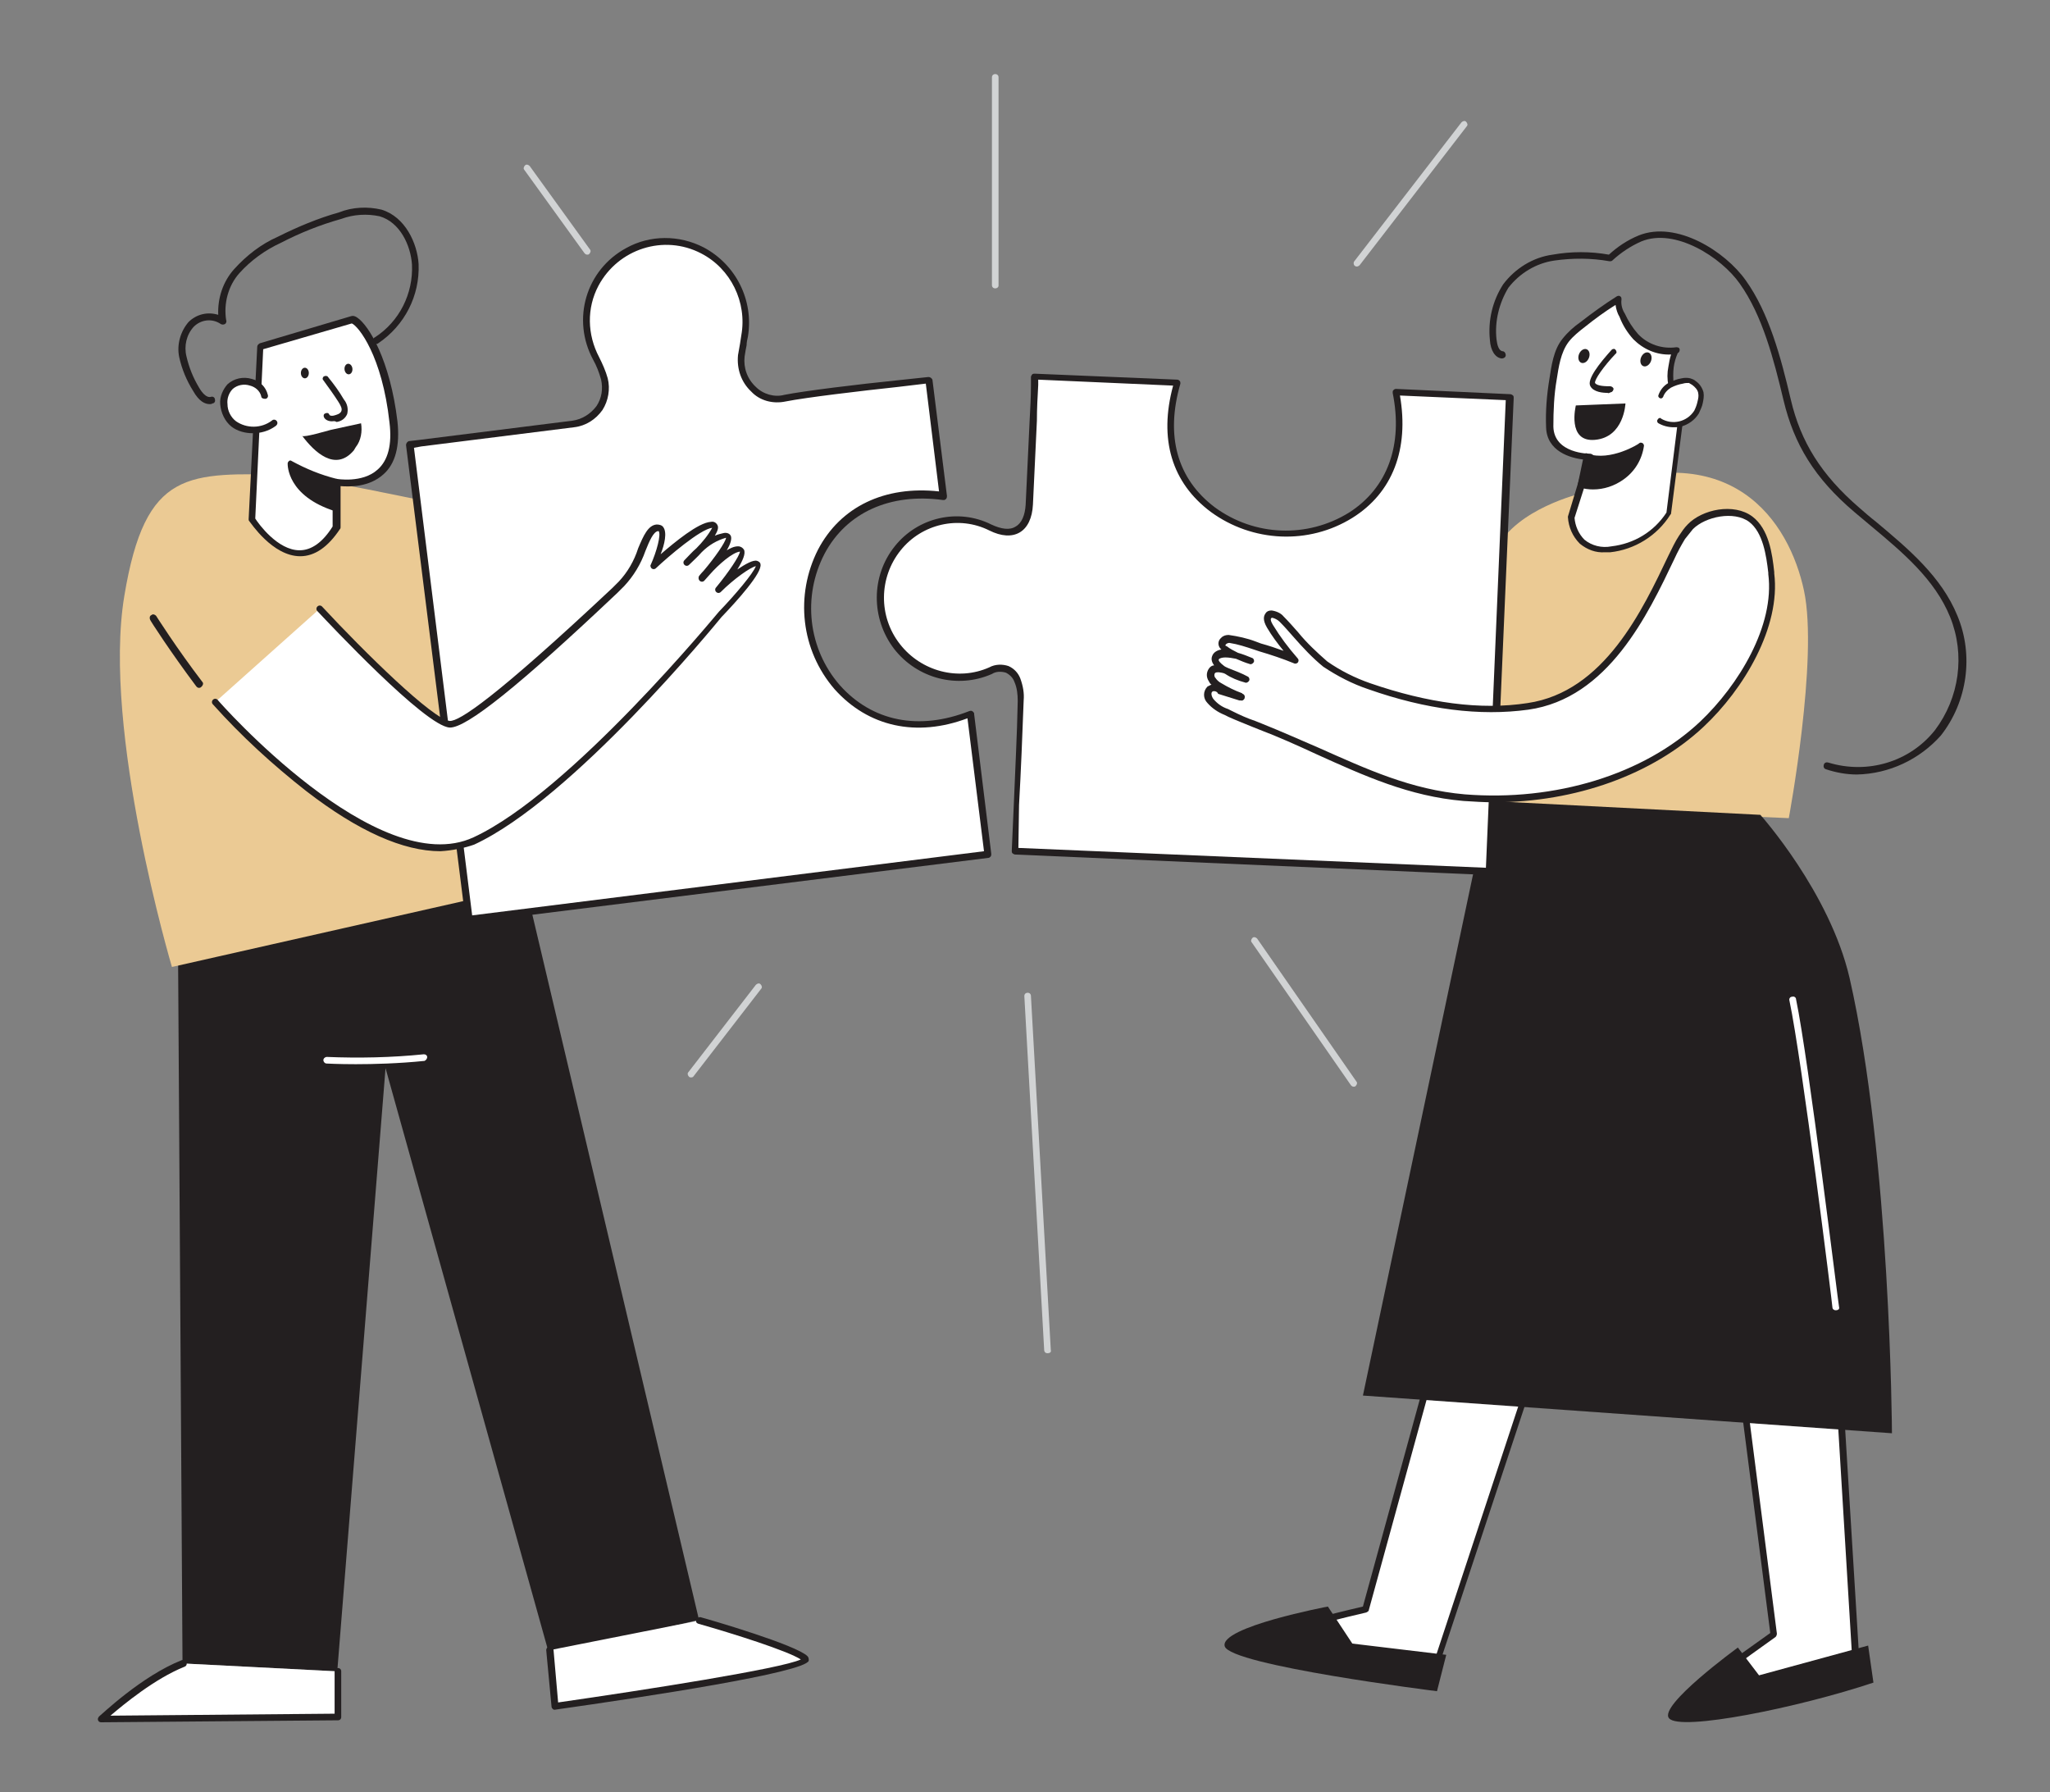 <?xml version="1.0" encoding="utf-8"?>
<!-- Generator: Adobe Illustrator 25.4.1, SVG Export Plug-In . SVG Version: 6.00 Build 0)  -->
<svg version="1.1" id="Calque_1" xmlns="http://www.w3.org/2000/svg" xmlns:xlink="http://www.w3.org/1999/xlink" x="0px" y="0px"
	 viewBox="0 0 310 271" style="enable-background:new 0 0 310 271;" xml:space="preserve">
<rect x="0" y="0" width="310" height="271" fill="#808080" stroke="none"/>
<style type="text/css">
	.st0{fill:#FFFFFF;}
	.st1{fill:#231F20;}
	.st2{fill:#EBCA94;}
	.st3{fill:#D1D3D4;}
</style>
<g id="_002">
	<path class="st0" d="M228.4,163.6l-21.9,79.6c0,0-17.3,4.1-16.9,5.1s27.2,4.7,27.2,4.7l27.3-82.5"/>
	<path class="st1" d="M216.8,253.7L216.8,253.7c-27.3-3.7-27.6-4.7-27.7-5.1c-0.1-0.2,0-0.4,0.1-0.5c0.7-1.3,11.8-4,16.9-5.2
		l21.8-79.4c0.1-0.3,0.4-0.4,0.6-0.4c0.3,0.1,0.4,0.4,0.4,0.6c0,0,0,0,0,0L207,243.4c0,0.2-0.2,0.3-0.4,0.4
		c-6.9,1.6-14.2,3.6-16.2,4.5c2.9,0.9,16.9,3,26,4.3l27.1-82.1c0.1-0.3,0.4-0.4,0.6-0.3c0.3,0.1,0.4,0.4,0.3,0.6c0,0,0,0,0,0
		l-27.3,82.5C217.2,253.5,217,253.7,216.8,253.7z"/>
	<path class="st0" d="M275.1,160.3l5.7,92.9c0,0-27,5.9-27.1,5.2c-0.1-0.7,14.6-11.1,14.6-11.1l-11-85.8"/>
	<path class="st1" d="M253.9,258.8c-0.3,0-0.4,0-0.5-0.1c-0.1-0.1-0.2-0.2-0.2-0.4c-0.1-0.4-0.2-1,14.5-11.4l-11-85.5
		c0-0.3,0.2-0.5,0.4-0.6c0.3,0,0.5,0.2,0.6,0.4l11,85.8c0,0.2-0.1,0.4-0.2,0.5c-4.5,3.2-11.4,8.2-13.7,10.2
		c3.8-0.5,16.8-3.2,25.4-5.1l-5.6-92.3c0-0.3,0.2-0.5,0.5-0.5c0,0,0,0,0,0c0.3,0,0.5,0.2,0.5,0.5l5.7,92.9c0,0.3-0.1,0.5-0.4,0.5
		C260.1,258.2,255.2,258.8,253.9,258.8z"/>
	<path class="st0" d="M231.4,82.8c-1.4,0.4-2.8,0.9-4.2,1.2c-11.1,3.1-22.6,4.5-34.1,4.3c-3.8-0.1-9,0-12.5-1.6
		c-2.7-1.3-5.3-3.6-7.8-5.2c-0.6-0.4-1.7-0.8-2-0.1c-0.3,0.5,0.1,1.1,0.5,1.5c1.5,1.5,3.1,2.9,4.8,4.1c-3.3-0.6-6.6-0.9-9.9-0.9
		c-0.1,0-0.3,0-0.4,0.1c-0.4,0.3,0.1,0.8,0.5,1c1,0.4,2.1,0.8,3.1,1c-1-0.3-2-0.5-3-0.5c-0.5,0-1,0-1.2,0.5
		c-0.3,0.6,0.4,1.2,1.1,1.4c1,0.4,2,0.7,3,1c-1.2,0-2.4,0.1-3.6,0.5c-0.2,0-0.4,0.1-0.5,0.3c-0.1,0.2-0.1,0.3-0.1,0.5
		c0.2,1,1,1.7,2,1.9c1,0.1,2,0.3,2.9,0.5c-0.9,0.1-1.8-0.3-2.7-0.2s-1.9,0.8-1.7,1.7c0.2,0.9,1,1,1.8,1.2
		c14.9,3.4,30.3,4.6,45.5,3.8c7.6-0.4,15.2-1.3,22.8-2.7c6.8-1.3,13.7-2.4,18.3-8c0.4-0.4,0.7-0.9,1-1.3c1.1-1.5,1.6-3.3,1.4-5.1
		c-1.1-5.5-8.5-5-12.6-4.2C239.6,80.3,235.5,81.4,231.4,82.8z"/>
	<path class="st1" d="M204.1,101.5c-12.4,0-24.7-1.3-36.8-4.1c-0.8-0.2-2-0.6-2.2-1.6c-0.1-0.5,0-0.9,0.3-1.3
		c0.2-0.2,0.4-0.4,0.7-0.6c-0.9-0.3-1.5-1.1-1.6-2c0-0.3,0-0.6,0.2-0.9c0.2-0.2,0.5-0.4,0.8-0.5c0.4-0.1,0.7-0.2,1.1-0.3l-0.6-0.3
		c-0.6-0.2-1.1-0.6-1.4-1.2c-0.1-0.3-0.1-0.6,0-0.9c0.2-0.3,0.5-0.6,0.8-0.7c-0.2-0.2-0.3-0.4-0.4-0.7c0-0.3,0.1-0.6,0.3-0.8
		c0.2-0.1,0.5-0.2,0.7-0.2c2.7,0,5.4,0.2,8,0.6c-1.1-0.9-2.2-1.9-3.2-2.9c-1-1-0.9-1.7-0.6-2.1c0.2-0.3,0.4-0.5,0.8-0.6
		c0.7-0.1,1.4,0.1,2,0.5c0.9,0.6,1.8,1.2,2.6,1.9c1.6,1.3,3.4,2.4,5.2,3.3c3,1.4,7.4,1.5,10.9,1.6h1.4c11.5,0.2,22.9-1.3,34-4.3
		c1.2-0.3,2.5-0.7,4.2-1.2l2.4-0.8c3.3-1.1,6.7-2.1,10.1-2.8c3.6-0.7,12-1.6,13.2,4.6c0.3,1.7-0.2,3.5-1.5,5.5
		c-0.3,0.5-0.7,0.9-1,1.4c-4.5,5.6-11.3,6.9-17.8,8.1l-0.8,0.2c-7.5,1.4-15.2,2.3-22.8,2.7C210,101.4,207,101.5,204.1,101.5z
		 M167.5,94.5h-0.2c-0.4,0-0.8,0.2-1.1,0.6c-0.1,0.1-0.2,0.3-0.1,0.5c0.1,0.4,0.5,0.7,1.4,0.9c14.9,3.3,30.2,4.6,45.4,3.8
		c7.6-0.4,15.2-1.3,22.7-2.7l0.9-0.2c6.3-1.2,12.9-2.4,17.2-7.7c0.3-0.4,0.6-0.8,0.9-1.3c1.1-1.3,1.6-3.1,1.4-4.8
		c-1.1-5.3-8.8-4.4-12.1-3.8c-3.4,0.7-6.7,1.6-9.9,2.7l-2.4,0.8l0,0c-1.7,0.5-3,0.9-4.2,1.2c-11.2,3.1-22.7,4.6-34.3,4.4h-1.4
		c-3.6-0.1-8.1-0.2-11.3-1.7c-1.9-1-3.7-2.1-5.3-3.5c-0.9-0.6-1.7-1.3-2.6-1.8c-0.3-0.3-0.8-0.4-1.2-0.4c-0.1,0-0.1,0-0.1,0.1
		c-0.1,0.2,0.1,0.5,0.5,1c1.4,1.5,3,2.8,4.7,4.1c0.2,0.2,0.3,0.5,0.1,0.7c-0.1,0.2-0.3,0.2-0.5,0.2c-3.2-0.5-6.5-0.8-9.8-0.9
		c0.1,0.1,0.1,0.1,0.2,0.1c0.7,0.3,1.3,0.5,2,0.7c0.3,0.1,0.7,0.2,1,0.3c0.3,0.1,0.4,0.3,0.3,0.6c-0.1,0.3-0.3,0.4-0.6,0.4
		c-0.3-0.1-0.7-0.2-1-0.3c-0.7-0.1-1.3-0.2-2-0.3c-0.4,0-0.7,0-0.8,0.2c0,0,0,0.1,0,0.1c0.2,0.3,0.5,0.5,0.8,0.6c1,0.4,2,0.7,3,1
		c0.2,0.1,0.4,0.3,0.4,0.6c0,0.2-0.3,0.4-0.5,0.4c-1.1,0-2.3,0.1-3.4,0.4c-0.1,0-0.2,0.1-0.3,0.1l0,0c0,0.1,0,0.1,0,0.2
		c0.1,0.7,0.9,1.2,1.7,1.4c0.4,0.1,0.8,0.2,1.2,0.2c0.6,0.1,1.2,0.2,1.8,0.4c0.2,0.1,0.4,0.3,0.3,0.5c0,0.2-0.2,0.4-0.5,0.4
		c-0.5,0-1,0-1.4-0.1C168.1,94.6,167.8,94.6,167.5,94.5L167.5,94.5z M231.4,82.8L231.4,82.8z"/>
	<path class="st1" d="M200.8,242.9l3.7,5.6l14.2,1.7l-1.4,5.5c0,0-31.3-3.9-32.1-6.8S200.8,242.9,200.8,242.9z"/>
	<path class="st2" d="M239.1,74.6c0,0-9.8,2.3-12.8,8.4c-3,6.1,0.6,38.8,0.6,38.8l43.6,1.9c0,0,4.5-24.1,2.3-34.4
		S261.9,65.2,239.1,74.6z"/>
	<path class="st0" d="M240.4,69l-2.8,9.1c0,0,0.1,5.4,6,4.8c3.6-0.4,6.8-2.4,8.7-5.4l2.1-16.3c-0.9-0.8-1.5-1.9-1.7-3
		c-0.2-0.9-0.2-1.8,0-2.7c0.1-0.3,0.4-2.4,0.8-2.4c-2.3,0.4-4.6-0.4-6.3-2.1c-0.8-1-1.5-2.1-2-3.2c-0.5-0.7-0.7-1.6-0.5-2.4
		c-1.9,1.2-3.7,2.5-5.5,3.8c-1,0.7-1.9,1.5-2.6,2.5c-1.3,1.6-1.6,3.9-1.9,5.9c-0.4,2.4-0.6,4.8-0.5,7.2
		C234.4,69.1,240.4,69,240.4,69z"/>
	<path class="st1" d="M242.7,83.5c-1.4,0.1-2.7-0.4-3.8-1.3c-1.1-1.1-1.7-2.5-1.8-4c0,0,0-0.1,0-0.1l2.6-8.6
		c-2.3-0.2-5.8-1.3-5.9-4.9c-0.1-2.4,0.1-4.9,0.5-7.3c0.3-1.9,0.6-4.4,2-6.1c0.8-1,1.7-1.8,2.7-2.5c1.8-1.4,3.6-2.7,5.5-3.9
		c0.2-0.1,0.4-0.1,0.5,0c0.2,0.1,0.2,0.3,0.2,0.5c-0.1,0.7,0.1,1.5,0.5,2.1c0.5,1.1,1.2,2.2,2,3.1c1.5,1.6,3.7,2.3,5.8,2l0,0
		c0.3,0,0.5,0.1,0.5,0.4c0,0,0,0,0,0c0,0.2-0.1,0.4-0.3,0.5c-0.3,0.7-0.5,1.4-0.6,2.1c-0.1,0.8-0.1,1.7,0,2.6
		c0.2,1.1,0.7,2.1,1.5,2.8c0.1,0.1,0.2,0.3,0.2,0.4l-2.1,16.3c0,0.1,0,0.1-0.1,0.2c-2,3.2-5.4,5.3-9.1,5.7
		C243.3,83.5,243,83.5,242.7,83.5z M238.1,78.3c0.1,1.2,0.6,2.4,1.5,3.3c1.1,0.9,2.6,1.3,4.1,1c3.4-0.4,6.4-2.2,8.3-5.1l2-16
		c-0.9-0.8-1.5-2-1.7-3.2c-0.2-1-0.2-1.9,0-2.9c0.1-0.6,0.2-1.2,0.4-1.8c-2.2,0.1-4.2-0.8-5.7-2.3c-0.9-1-1.6-2.1-2.1-3.4
		c-0.3-0.5-0.5-1.1-0.6-1.8c-1.6,1-3.1,2.1-4.6,3.3c-0.9,0.7-1.8,1.4-2.5,2.3c-1.2,1.6-1.5,3.8-1.8,5.7c-0.4,2.3-0.5,4.7-0.5,7.1
		c0.1,4.1,5.4,4.1,5.6,4.1c0.1,0,0.3,0.1,0.4,0.2c0.1,0.1,0.1,0.3,0.1,0.4L238.1,78.3z M253.7,53.4L253.7,53.4z"/>
	<path class="st0" d="M251.3,59.9c0.3-0.7,0.7-1.2,1.4-1.6c0.6-0.3,1.2-0.5,1.9-0.6c0.4-0.1,0.7-0.1,1.1,0c0.2,0.1,0.5,0.2,0.7,0.4
		c0.5,0.3,0.9,0.9,1,1.4c0.1,0.5,0,1-0.1,1.5c-0.1,0.5-0.3,1-0.6,1.5c-1.2,1.9-3.7,2.5-5.6,1.4"/>
	<path class="st1" d="M253.1,64.6c-0.8,0-1.6-0.2-2.3-0.6c-0.2-0.1-0.3-0.4-0.1-0.6c0.1-0.2,0.4-0.3,0.5-0.1c0,0,0,0,0,0
		c1.7,1,3.9,0.5,5-1.2c0,0,0,0,0,0c0.2-0.4,0.4-0.9,0.5-1.4c0.1-0.4,0.2-0.8,0.1-1.3c-0.1-0.5-0.5-0.9-0.9-1.2
		c-0.2-0.1-0.3-0.2-0.5-0.3c-0.3,0-0.6,0-0.9,0.1c-0.6,0.1-1.2,0.3-1.8,0.6c-0.5,0.3-1,0.8-1.2,1.4c-0.1,0.2-0.3,0.3-0.5,0.2
		c0,0,0,0,0,0c-0.2-0.1-0.3-0.3-0.2-0.5c0,0,0,0,0,0c0.3-0.8,0.8-1.4,1.5-1.8c0.6-0.3,1.3-0.6,2-0.7c0.4-0.1,0.9-0.1,1.3,0
		c0.3,0.1,0.6,0.2,0.8,0.4c0.6,0.4,1,1,1.2,1.7c0.1,0.6,0,1.1-0.1,1.6c-0.1,0.6-0.4,1.1-0.6,1.6c-0.6,1-1.6,1.7-2.7,2
		C253.9,64.6,253.5,64.6,253.1,64.6z"/>
	<path class="st1" d="M239,73.3c2.1,0.5,4.4,0.1,6.2-1.1c1.6-1.1,2.7-2.8,3-4.7c0,0-4.5,2.9-8.2,1.6L239,73.3z"/>
	<path class="st1" d="M240.9,74c-0.7,0-1.4-0.1-2-0.3c-0.2-0.1-0.4-0.3-0.3-0.5l0.9-4.3c0-0.1,0.1-0.2,0.2-0.3
		c0.1-0.1,0.2-0.1,0.4,0c3.4,1.2,7.8-1.5,7.8-1.6c0.1-0.1,0.3-0.1,0.5,0c0.1,0.1,0.2,0.2,0.2,0.4c-0.3,2.1-1.4,3.9-3.1,5.1
		C244.1,73.5,242.5,74,240.9,74z M239.5,72.9c1.9,0.4,3.8-0.1,5.4-1.2c1.2-0.8,2.2-2.1,2.6-3.5c-1.4,0.8-4.5,2-7.3,1.3L239.5,72.9z"
		/>
	<path class="st0" d="M244,53.4c0,0-3.8,4-3.2,4.9c0.6,0.9,2.7,0.7,2.7,0.7"/>
	<path class="st1" d="M243.1,59.4c-0.7,0-2.1-0.1-2.6-1c-0.6-1,1.4-3.5,3.2-5.5c0.2-0.2,0.5-0.2,0.6,0c0.2,0.2,0.2,0.5,0,0.6
		c-1.8,1.9-3.2,3.9-3.1,4.4c0.3,0.5,1.7,0.5,2.3,0.5c0.2,0,0.5,0.2,0.5,0.4c0,0.2-0.2,0.5-0.4,0.5C243.4,59.4,243.2,59.5,243.1,59.4
		z"/>
	<ellipse transform="matrix(0.373 -0.928 0.928 0.373 105.543 265.117)" class="st1" cx="249" cy="54.4" rx="1.1" ry="0.8"/>
	
		<ellipse transform="matrix(0.373 -0.928 0.928 0.373 100.136 256.072)" class="st1" cx="239.6" cy="53.9" rx="1.1" ry="0.8"/>
	<path class="st1" d="M238.3,61.3l7.5-0.3c0,0-0.2,5.1-4.6,5.5C236.9,66.9,238.3,61.3,238.3,61.3z"/>
	<path class="st1" d="M266.2,123.2c0,0,10.5,11.7,13.5,24.7c6.2,27.2,6.4,68.8,6.4,68.8l-80-5.7l19-89.9L266.2,123.2z"/>
	<path class="st1" d="M280.8,117.1c-1.6,0-3.2-0.3-4.7-0.8c-0.3-0.1-0.4-0.4-0.3-0.7c0.1-0.3,0.4-0.4,0.7-0.3l0,0
		c5.9,1.8,12.3-0.1,16.1-4.9c3.7-4.9,4.6-11.4,2.3-17.1c-2.3-5.7-7.2-9.8-12-13.8c-0.8-0.7-1.7-1.4-2.5-2.1
		c-6-5.1-9.1-10.2-10.7-16.9c-1.5-6.3-3.2-12.8-6.6-17.6c-2.8-4-9.8-8.5-14.9-6.4c-1.6,0.7-3.1,1.7-4.4,2.9
		c-0.1,0.1-0.3,0.1-0.4,0.1c-2.8-0.5-5.6-0.5-8.4-0.1c-2.7,0.4-5.2,1.9-6.9,4.1c-1.4,2.3-2.1,5.1-1.8,7.8c0.1,0.8,0.3,1.7,0.9,1.8
		c0.3,0,0.5,0.3,0.5,0.6c0,0.3-0.3,0.5-0.6,0.5c0,0,0,0,0,0c-1-0.1-1.7-1.2-1.8-2.8c-0.3-3,0.4-5.9,2-8.4c1.8-2.4,4.5-4.1,7.5-4.5
		c2.8-0.5,5.7-0.5,8.5,0c1.3-1.2,2.8-2.2,4.5-2.9c5.7-2.3,13.1,2.4,16.2,6.8c3.5,4.9,5.3,11.6,6.8,18c1.5,6.4,4.6,11.4,10.4,16.4
		c0.8,0.7,1.6,1.4,2.5,2.1c4.9,4.1,9.9,8.3,12.3,14.2c2.5,6,1.5,13-2.5,18.1C290.3,114.8,285.7,117,280.8,117.1z"/>
	<path class="st1" d="M283.3,254.4l-0.8-5.6l-16.5,4.5l-3.2-4.2c0,0-12.1,8.8-10.4,10.7C254.1,261.8,271.9,258.2,283.3,254.4z"/>
	<path class="st3" d="M204.7,164.3c-0.2,0-0.3-0.1-0.4-0.2l-15-21.6c-0.2-0.2-0.1-0.5,0.1-0.7c0.2-0.2,0.5-0.1,0.7,0.1c0,0,0,0,0,0
		l15,21.6c0.2,0.2,0.1,0.5-0.1,0.7c0,0,0,0,0,0C204.9,164.3,204.8,164.3,204.7,164.3z"/>
	<path class="st3" d="M205.2,40.3c-0.3,0-0.5-0.2-0.5-0.5c0-0.1,0-0.2,0.1-0.3l16.2-21c0.2-0.2,0.5-0.3,0.7-0.1
		c0.2,0.2,0.3,0.5,0.1,0.7c0,0,0,0,0,0l-16.2,21C205.5,40.2,205.3,40.3,205.2,40.3z"/>
	<polygon class="st1" points="79.7,134.9 105.7,244.9 83.1,250.3 58.3,161.5 51,252.7 27.6,251.5 26.8,124.1 	"/>
	<path class="st0" d="M72.6,78.3c-0.2,0.6,45.7,7.2,45.7,7.2l-3.3,14.6c0,0-30.1-3.3-46-5.9L72.6,78.3z"/>
	<path class="st1" d="M115,100.6L115,100.6c-0.4,0-30.3-3.3-46.1-5.9c-0.1,0-0.3-0.1-0.3-0.2c-0.1-0.1-0.1-0.3-0.1-0.4l3.6-15.9l0,0
		c0.1-0.3,0.3-0.4,0.6-0.4c0.1,0,0.1,0.1,0.2,0.1c1.9,0.7,28.1,4.6,45.4,7.1c0.1,0,0.3,0.1,0.3,0.2c0.1,0.1,0.1,0.3,0.1,0.4
		l-3.3,14.6C115.4,100.5,115.2,100.6,115,100.6z M69.6,93.8c14.8,2.3,41.2,5.3,45,5.7l3-13.6c-34-4.9-42.5-6.4-44.7-7L69.6,93.8z"/>
	<path class="st2" d="M46.4,72.5c0.2-0.6,28,5.4,28,5.4l-1,20.8l-19-6.8C54.3,91.9,45.1,76.3,46.4,72.5z"/>
	<path class="st2" d="M64.7,84.9c-0.4-1.1-5.7-12.8-21-13.1s-21.7-1-24.9,18.3c-3.4,20.4,7.2,56.1,7.2,56.1L84.4,133
		C84.4,133,68.7,95.9,64.7,84.9z"/>
	<path class="st0" d="M156.6,57l21.5,0.9c-2.4,8.1-0.5,14.8,5.3,19.2c6.1,4.5,14.4,4.8,20.8,0.8c6.1-3.8,8.5-10.4,6.8-18.6l17.3,0.8
		l-3.1,71.7l-71.7-3.1c0-0.6,0-1.1,0.1-1.7c0.3-7,0.6-13.9,0.9-20.9c0-1.1-0.1-2.1-0.5-3.1c-0.5-1.5-2.2-2.2-3.6-1.7
		c-0.2,0.1-0.3,0.1-0.4,0.2c-5,2.2-10.9,0.7-14.2-3.6c-3.4-4.4-3.3-10.5,0.1-14.9c3.3-4.3,9.2-5.6,14.1-3.2c3.4,1.7,5.7,0.3,5.9-3.4
		c0.3-6.1,0.5-12.1,0.8-18.1C156.6,57.8,156.6,57.5,156.6,57z"/>
	<path class="st1" d="M225.2,132.3L225.2,132.3l-71.7-3.1c-0.1,0-0.3-0.1-0.4-0.2c-0.1-0.1-0.1-0.2-0.1-0.4l0.3-6.8
		c0.2-5.2,0.5-10.5,0.6-15.8c0-1-0.1-2-0.5-2.9c-0.2-0.6-0.7-1.1-1.3-1.4c-0.7-0.2-1.5-0.2-2.1,0.2c-5.2,2.3-11.3,0.7-14.8-3.8
		c-3.5-4.6-3.5-11,0.1-15.5c3.5-4.4,9.6-5.8,14.6-3.3c1.5,0.7,2.8,0.9,3.7,0.3c0.9-0.5,1.4-1.7,1.5-3.3c0.2-4.2,0.4-8.5,0.6-12.7
		c0.1-1.8,0.2-3.6,0.2-5.4V57c0-0.1,0.1-0.3,0.2-0.4c0.1-0.1,0.2-0.1,0.4-0.1l21.5,0.9c0.2,0,0.3,0.1,0.4,0.2
		c0.1,0.1,0.1,0.3,0.1,0.4c-2.3,7.9-0.5,14.4,5.2,18.7c6,4.4,14,4.7,20.3,0.8c5.8-3.7,8.2-10.2,6.6-18.1c0-0.2,0-0.3,0.1-0.4
		c0.1-0.1,0.2-0.2,0.4-0.2l17.3,0.8c0.1,0,0.3,0.1,0.4,0.2c0.1,0.1,0.1,0.2,0.1,0.4l-3.1,71.7c0,0.1-0.1,0.3-0.2,0.4
		C225.5,132.3,225.4,132.3,225.2,132.3z M154,128.2l70.7,3l3-70.7l-16-0.7c1.4,8.1-1.1,14.7-7.2,18.5c-6.6,4.1-15.1,3.7-21.4-0.9
		c-5.9-4.4-7.9-11-5.7-19.1l-20.4-0.9v0.8c-0.1,1.8-0.2,3.6-0.2,5.4c-0.2,4.2-0.4,8.5-0.6,12.7c-0.1,2-0.8,3.5-2,4.2
		s-2.8,0.6-4.6-0.3c-4.6-2.3-10.2-1-13.4,3c-3.3,4.1-3.4,10-0.1,14.2c3.2,4.1,8.8,5.6,13.5,3.5c0.9-0.5,2-0.5,2.9-0.2
		c0.9,0.4,1.5,1.1,1.8,1.9c0.4,1.1,0.6,2.2,0.5,3.3c-0.2,5.3-0.4,10.5-0.7,15.8L154,128.2z"/>
	<path class="st0" d="M140.4,57.5l2.2,17.6c-8.3-1.1-15,1.9-18.4,8.4c-3.5,6.7-2.6,14.8,2.4,20.5c5.1,5.7,12.3,7.1,20.1,4.1
		l2.6,21.2L70.9,139l-9-71.8l24.8-3c3-0.3,5.2-3.1,4.8-6.1c0-0.2-0.1-0.5-0.1-0.7c-0.3-1.1-0.7-2.1-1.2-3.1
		C87,48.5,89.1,41.2,94.9,38c3.5-2,7.8-2,11.4-0.2c4.8,2.5,7.4,7.7,6.4,13c-0.2,1-0.4,2-0.6,3c-0.5,3.4,2.5,7.3,6.6,6.4
		S136.2,58,140.4,57.5z"/>
	<path class="st1" d="M70.9,139.5c-0.1,0-0.2,0-0.3-0.1c-0.1-0.1-0.2-0.2-0.2-0.3l-9-71.8c0-0.3,0.2-0.5,0.4-0.6c0,0,0,0,0,0
		l1.7-0.2l23.1-2.9c1.4-0.2,2.7-1,3.6-2.2c0.8-1.2,1-2.6,0.7-4c-0.3-1.1-0.7-2.1-1.2-3c-3.3-6.1-1.1-13.6,5-16.9c3.6-2,8-2,11.7-0.1
		c4.9,2.6,7.6,8,6.7,13.5c-0.1,0.4-0.2,0.9-0.2,1.3c-0.1,0.4-0.2,1.1-0.3,1.7c-0.2,1.7,0.4,3.4,1.7,4.6c1.1,1.1,2.8,1.6,4.3,1.2
		c3-0.6,11.2-1.6,17.1-2.2l4.7-0.5c0.3,0,0.5,0.2,0.6,0.4l2.2,17.6c0,0.3-0.1,0.5-0.4,0.6c-0.1,0-0.1,0-0.2,0
		c-8-1.1-14.6,1.9-17.9,8.1c-3.4,6.5-2.5,14.4,2.3,19.9c4.9,5.5,12,6.9,19.6,3.9c0.3-0.1,0.5,0,0.7,0.3c0,0,0,0.1,0,0.1l2.6,21.2
		c0,0.1,0,0.3-0.1,0.4c-0.1,0.1-0.2,0.2-0.3,0.2L70.9,139.5L70.9,139.5z M62.6,67.7l8.8,70.7l77.4-9.7l-2.5-20.1
		c-7.7,2.9-15,1.3-20.1-4.4c-5.1-5.9-6-14.2-2.5-21.1c3.4-6.5,10.1-9.7,18.3-8.8L140,58l-4.2,0.5c-5.6,0.6-14,1.6-17,2.2
		c-1.9,0.4-3.9-0.1-5.2-1.5c-1.5-1.4-2.2-3.4-2-5.5c0.1-0.6,0.2-1.2,0.3-1.7l0.2-1.3c0.9-5-1.6-10.1-6.1-12.4
		c-5.6-2.9-12.5-0.7-15.5,4.9c-1.8,3.4-1.7,7.4,0.1,10.8c0.5,1,1,2.1,1.3,3.2c0.4,1.6,0.1,3.4-0.8,4.8c-1,1.4-2.5,2.4-4.3,2.6
		l-23.1,2.9L62.6,67.7z"/>
	<path class="st0" d="M50.8,79.7v-6.8c0,0,9.9,2,8.6-9.1S53.9,48,53.2,48.3l-13.8,4.1l-1.3,26.1C38.1,78.5,44.9,89.2,50.8,79.7z"/>
	<path class="st1" d="M45.4,84.1c-4.2,0-7.5-5.1-7.7-5.3c-0.1-0.1-0.1-0.2-0.1-0.3l1.3-26.1c0-0.2,0.2-0.4,0.4-0.5l13.8-4.1
		c0.3-0.1,0.6,0,0.9,0.2c1.8,1.2,5,6.5,6.1,15.7c0.4,3.7-0.3,6.4-2.1,8c-2.2,2-5.2,1.9-6.5,1.8v6.2c0,0.1,0,0.2-0.1,0.3
		C49.6,82.7,47.6,84.1,45.4,84.1L45.4,84.1z M38.6,78.4c0.5,0.8,3.4,4.8,6.7,4.8l0,0c1.8,0,3.5-1.2,5-3.6v-6.7
		c0-0.2,0.1-0.3,0.2-0.4c0.1-0.1,0.3-0.1,0.4-0.1c0,0,3.9,0.7,6.2-1.4c1.6-1.4,2.2-3.8,1.8-7.1c-1.1-10.1-4.7-14.6-5.7-15l-13.4,3.9
		L38.6,78.4z M50.8,79.7L50.8,79.7z"/>
	<path class="st0" d="M40,59.7c-0.5-2.1-3.6-2.9-5.2-1.3c-1.4,1.7-1.3,4.2,0.4,5.6c0,0,0.1,0.1,0.1,0.1c1.8,1.3,4.3,1.3,6.1,0"/>
	<path class="st1" d="M38.2,65.5c-1.1,0-2.3-0.3-3.2-1c-1-0.8-1.6-2.1-1.7-3.4c-0.1-1.1,0.4-2.2,1.1-3c1-0.9,2.4-1.2,3.7-0.8
		c1.2,0.3,2.1,1.2,2.4,2.4c0.1,0.3-0.1,0.6-0.4,0.6s-0.6-0.1-0.6-0.4l0,0c-0.2-0.8-0.9-1.4-1.7-1.6c-0.9-0.3-1.9-0.1-2.6,0.5
		c-0.6,0.6-0.9,1.5-0.8,2.3c0,1,0.5,2,1.3,2.6c1.6,1.1,3.8,1.1,5.4-0.1c0.2-0.2,0.5-0.2,0.7,0c0.2,0.2,0.2,0.5,0,0.7
		c0,0-0.1,0.1-0.1,0.1C40.6,65.2,39.4,65.5,38.2,65.5z"/>
	<path class="st0" d="M49.1,57.1c0.8,1.1,1.6,2.2,2.3,3.3c0.4,0.5,0.6,1.2,0.5,1.8c-0.3,0.5-0.8,0.9-1.3,0.9c-0.5,0.2-1,0-1.3-0.3"
		/>
	<path class="st1" d="M50.2,63.7c-0.5,0-1-0.2-1.2-0.6c-0.1-0.2-0.1-0.5,0.2-0.6c0.2-0.1,0.5-0.1,0.6,0.2c0.1,0.2,0.5,0.2,0.8,0.1
		c0.3-0.1,0.8-0.2,1-0.6c0.2-0.4-0.1-0.9-0.4-1.4c-0.7-1.1-1.5-2.2-2.3-3.3c-0.2-0.2-0.1-0.5,0.1-0.6s0.5-0.1,0.6,0.1
		c0.9,1.1,1.7,2.2,2.4,3.4c0.5,0.6,0.7,1.4,0.5,2.2c-0.3,0.7-0.9,1.1-1.6,1.2C50.6,63.6,50.4,63.7,50.2,63.7z"/>
	
		<ellipse transform="matrix(1 -1.047197e-03 1.047197e-03 1 -5.902338e-02 4.832877e-02)" class="st1" cx="46.1" cy="56.4" rx="0.6" ry="0.8"/>
	
		<ellipse transform="matrix(0.996 -8.854660e-02 8.854660e-02 0.996 -4.734 4.886)" class="st1" cx="52.7" cy="55.8" rx="0.6" ry="0.8"/>
	<path class="st1" d="M31.7,61.1c-0.7,0-1.6-0.4-2.5-2c-1-1.6-1.7-3.3-2.1-5.1c-0.4-1.9,0.2-3.9,1.4-5.3c1.2-1.2,2.9-1.6,4.5-1.1
		c-0.1-2.5,0.7-5,2.4-6.9c1.9-2.1,4.1-3.8,6.6-4.9c3-1.5,6.1-2.8,9.3-3.7c2-0.8,4.3-0.9,6.4-0.4c3.6,1.1,5.4,5.1,5.6,8.2
		c0.2,4.8-2.1,9.3-6.1,12c-0.2,0.2-0.6,0.1-0.7-0.2c-0.2-0.2-0.1-0.6,0.2-0.7c0,0,0,0,0,0c3.7-2.4,5.8-6.6,5.6-11
		c-0.2-2.9-1.8-6.4-4.9-7.3c-1.9-0.4-3.9-0.3-5.8,0.4c-3.2,0.9-6.2,2.1-9.1,3.6c-2.4,1.1-4.6,2.7-6.3,4.6c-1.7,1.9-2.4,4.6-2,7.1
		c0.1,0.2,0,0.5-0.2,0.6c-0.2,0.1-0.4,0.1-0.6,0c-1.3-0.9-3-0.7-4.1,0.4c-1.1,1.2-1.5,2.9-1.1,4.5c0.4,1.7,1,3.2,1.9,4.7
		c0.4,0.7,1.1,1.6,1.8,1.4c0.3-0.1,0.6,0.1,0.6,0.4c0.1,0.3-0.1,0.6-0.4,0.6c0,0,0,0,0,0C32,61.1,31.9,61.1,31.7,61.1z"/>
	<path class="st1" d="M50.8,72.8c-2.4-0.6-4.8-1.5-7-2.8c0,0-0.1,4.6,6.9,6.7L50.8,72.8z"/>
	<path class="st1" d="M50.8,77.3h-0.1c-7.3-2.3-7.2-7-7.2-7.2c0-0.2,0.1-0.3,0.2-0.4c0.1-0.1,0.3-0.1,0.4,0c2.2,1.2,4.4,2.1,6.8,2.7
		c0.2,0,0.3,0.2,0.3,0.4l-0.1,4c0,0.1-0.1,0.3-0.2,0.3C50.9,77.3,50.8,77.3,50.8,77.3z M44.4,70.9c0.3,1.3,1.5,3.8,5.9,5.3l0.1-3
		C48.3,72.6,46.3,71.9,44.4,70.9z"/>
	<path class="st0" d="M32.6,106.1c0,0,24.2,27.9,39.3,20.9c15-6.9,37.3-34.3,37.3-34.3s7-7.3,5.6-7.7c-1.4-0.4-6,4.1-6,4.1
		s5.2-6.2,3.2-6.2c-2,0-5.8,4.6-5.8,4.6s6.2-7,3.6-6.6s-5.8,4.2-5.8,4.2s6.2-6,3.8-5.8s-8.8,6.2-8.8,6.2s2.6-6,0.6-5.8
		s-2.4,5.6-5.5,8.4c-3,2.8-22.4,21.4-26,21.2c-3.6-0.2-19.6-17.4-19.6-17.4"/>
	<path class="st1" d="M66.6,128.7c-5.6,0-12.4-3-20.3-9.1c-5.1-4-9.8-8.3-14.1-13.1c-0.2-0.2-0.2-0.5,0-0.7c0.2-0.2,0.5-0.2,0.7,0
		c0,0,0,0,0,0c0.2,0.3,24.2,27.5,38.7,20.8c14.7-6.8,36.9-33.9,37.1-34.1c2.5-2.6,5.2-5.8,5.6-6.9c-0.9,0.2-3.4,2-5.3,3.9
		c-0.2,0.2-0.5,0.2-0.7,0c-0.2-0.2-0.2-0.5,0-0.7c1.9-2.3,3.5-4.7,3.6-5.4c-1.1,0.1-3.2,1.9-4.6,3.5l-0.8,0.9
		c-0.2,0.2-0.5,0.2-0.7,0c-0.2-0.2-0.2-0.5-0.1-0.7c0.1-0.1,0.3-0.4,0.7-0.8c1.7-2,3.3-4.3,3.4-5l0,0c-1.4,0.4-2.6,1.1-3.7,2.2
		c-0.6,0.7-1.3,1.3-1.9,1.9c-0.2,0.2-0.5,0.2-0.7,0c-0.2-0.2-0.2-0.5,0-0.7c0.6-0.6,1.2-1.3,1.8-1.8c0.9-0.9,1.8-2,2.4-3.1
		c-1.8,0.2-6.7,4.4-8.5,6.1c-0.2,0.2-0.5,0.2-0.7,0c-0.1-0.1-0.2-0.4-0.1-0.5c0.9-2,1.6-4.6,1.2-5.1c0,0,0,0-0.1,0
		c-0.7,0.1-1.3,1.5-1.9,3c-0.7,2-1.8,3.8-3.2,5.3l-1,1c-14.9,14.1-22.9,20.5-25.4,20.4c-3.7-0.2-18.3-15.8-20-17.6
		c-0.2-0.2-0.2-0.5,0-0.7c0,0,0,0,0,0c0.2-0.2,0.5-0.2,0.7,0c0,0,0,0,0,0c6.4,6.9,16.8,17.1,19.3,17.3c1.4,0.1,6.8-3.4,24.6-20.1
		l1-1c1.3-1.4,2.3-3.1,2.9-5c0.8-1.9,1.5-3.5,2.8-3.6c0.4,0,0.8,0.1,1,0.4c0.6,0.8,0.2,2.6-0.4,4.1c2.1-1.8,5.7-4.8,7.6-4.9
		c0.4-0.1,0.8,0.1,1,0.5c0.2,0.4,0,0.9-0.4,1.6c0.4-0.2,0.9-0.3,1.3-0.4c0.4-0.1,0.9,0,1.1,0.4c0.2,0.4,0,1.2-0.6,2.2
		c0.5-0.3,1.1-0.6,1.7-0.6c0.4,0,0.7,0.2,0.9,0.5c0.3,0.6-0.2,1.7-1,3c1.2-0.8,2.4-1.5,3-1.3c0.3,0.1,0.5,0.3,0.5,0.5
		c0.3,1.3-3.6,5.6-5.9,8c-0.9,1.1-22.5,27.5-37.4,34.4C70.3,128.2,68.4,128.6,66.6,128.7z"/>
	<path class="st1" d="M53.8,67.6c-0.1,0.2-0.2,0.3-0.3,0.5c-2.8,3.3-6,0.2-7.8-2.2c0.2,0.3,3.9-0.8,4.3-0.9l4.6-1
		C54.8,65.2,54.6,66.6,53.8,67.6z"/>
	<path class="st0" d="M83.1,249.5l0.8,8.5c0,0,39.5-5.6,37.9-7.2c-1.7-1.7-16-5.8-16-5.8"/>
	<path class="st1" d="M83.9,258.5c-0.1,0-0.2,0-0.3-0.1c-0.1-0.1-0.2-0.2-0.2-0.4l-0.8-8.5c0-0.3,0.2-0.5,0.5-0.6
		c0.3,0,0.5,0.2,0.6,0.5l0.7,8c13.2-1.9,33.7-5.1,36.7-6.5c-2-1.3-10.2-3.9-15.5-5.4c-0.3-0.1-0.4-0.3-0.3-0.6c0,0,0,0,0,0
		c0.1-0.3,0.4-0.4,0.6-0.4c1.5,0.4,14.5,4.2,16.2,5.9c0.2,0.2,0.2,0.4,0.2,0.7C121.6,252.9,98,256.5,83.9,258.5L83.9,258.5z"/>
	<path class="st0" d="M51,252.7v6.9l-35.8,0.3c0,0,6.3-6,12.3-8.4"/>
	<path class="st1" d="M15.3,260.4c-0.3,0-0.5-0.2-0.5-0.5c0-0.1,0.1-0.3,0.2-0.4c0.3-0.2,6.4-6.1,12.5-8.5c0.3-0.1,0.6,0,0.7,0.3
		c0,0,0,0,0,0c0.1,0.3,0,0.6-0.3,0.7c-4.5,1.8-9.2,5.7-11.2,7.4l33.9-0.3v-6.4c0-0.3,0.2-0.5,0.5-0.5s0.5,0.2,0.5,0.5v6.9
		c0,0.3-0.2,0.5-0.5,0.5L15.3,260.4L15.3,260.4z"/>
	<path class="st0" d="M53.8,160.9c-2.7,0-4.4-0.1-4.4-0.1c-0.3,0-0.5-0.3-0.5-0.5c0-0.3,0.3-0.5,0.5-0.5c0,0,0,0,0,0
		c4.9,0.2,9.8,0.1,14.7-0.4c0.3,0,0.5,0.2,0.5,0.4c0,0,0,0,0,0c0,0.3-0.2,0.5-0.4,0.6C60.3,160.8,56.5,160.9,53.8,160.9z"/>
	<path class="st3" d="M104.5,162.9c-0.1,0-0.2,0-0.3-0.1c-0.2-0.2-0.3-0.5-0.1-0.7l10.2-13.2c0.2-0.2,0.5-0.3,0.7-0.1
		c0.2,0.2,0.3,0.5,0.1,0.7l-10.2,13.2C104.8,162.9,104.6,162.9,104.5,162.9z"/>
	<path class="st3" d="M158.4,204.6c-0.3,0-0.5-0.2-0.5-0.5l-3-53.5c0-0.3,0.2-0.5,0.5-0.5c0.3,0,0.5,0.2,0.5,0.5c0,0,0,0,0,0l3,53.5
		C159,204.4,158.8,204.6,158.4,204.6C158.5,204.6,158.5,204.6,158.4,204.6L158.4,204.6z"/>
	<path class="st0" d="M254.4,81.3c-0.6,1-1.1,2-1.6,3c-4.4,9.3-10.2,20.9-21.7,22.5c-8.1,1.2-16.4-0.4-24-3
		c-2.4-0.8-4.6-1.9-6.6-3.4c-2.4-1.8-4.5-4.6-6.6-6.8c-0.5-0.6-1.5-1.1-2-0.5c-0.5,0.6-0.1,1.1,0.2,1.6c1.1,1.8,2.4,3.4,3.8,5
		c-1.7-0.7-3.5-1.3-5.2-1.8c-1.5-0.6-3.1-1-4.7-1.3c-0.3,0-0.6,0.1-0.8,0.3c-0.2,0.2-0.3,0.5-0.2,0.8c0.1,0.1,0.2,0.2,0.3,0.3
		c1.2,0.8,2.5,1.4,3.9,1.8c-1.2-0.6-2.5-0.9-3.8-1c-0.6,0-1.3,0.1-1.5,0.6c-0.2,0.5,0.4,1.1,0.9,1.5c1.2,0.7,2.5,1.3,3.8,1.7
		c-1-0.5-2.1-1-3.2-1.3c-0.7-0.2-1.6-0.4-2,0.2c-0.3,0.4-0.3,0.9,0,1.3c0.3,0.4,0.6,0.7,1,0.9c1.1,0.7,2.2,1.2,3.4,1.6l-3.2-1.1
		c-0.5-0.2-1-0.2-1.5,0c-0.5,0.4-0.3,1.3,0.1,1.8c0.8,0.9,1.8,1.6,3,2c1.5,0.7,3,1.3,4.6,1.9c10.4,4.1,19.4,9.8,30.8,10.8
		c12.6,1,26.6-2.4,36-11.2c5.7-5.3,11.5-14.5,10.5-22.7c-0.3-2.7-0.8-6.4-3.1-8.1c-2.5-1.9-7.1-1-9.1,1.2
		C255.1,80.2,254.7,80.7,254.4,81.3z"/>
	<path class="st1" d="M225.9,121.3c-1.5,0-3-0.1-4.6-0.2c-8.2-0.7-15-3.8-22.3-7.1c-2.8-1.3-5.7-2.6-8.6-3.7l-1-0.4
		c-1.2-0.5-2.5-1-3.6-1.5l-0.6-0.3c-1-0.4-1.9-1-2.6-1.8c-0.7-0.7-0.7-1.8,0-2.5c0.2-0.1,0.4-0.2,0.6-0.3c-0.2-0.1-0.3-0.3-0.4-0.5
		c-0.4-0.6-0.4-1.3,0-1.9c0.2-0.3,0.5-0.5,0.8-0.5c-0.3-0.4-0.5-0.9-0.3-1.4c0.2-0.6,0.8-0.9,1.4-1c-0.5-0.4-0.6-1.1-0.2-1.6
		c0.1-0.1,0.1-0.1,0.2-0.2c0.3-0.3,0.7-0.4,1.1-0.4c1.4,0.2,2.8,0.5,4.1,1l0.8,0.3c1.1,0.3,2.3,0.7,3.4,1.1
		c-0.9-1.1-1.8-2.3-2.5-3.5c-0.7-1.2-0.5-1.8-0.2-2.2c0.2-0.3,0.5-0.4,0.9-0.4c0.7,0.1,1.4,0.4,1.8,0.9c0.7,0.7,1.5,1.6,2.2,2.4
		c1.3,1.6,2.8,3,4.4,4.4c2,1.4,4.2,2.5,6.5,3.3c8.7,3,16.7,4.1,23.8,3c11.6-1.7,17.4-14.1,21.3-22.3c0.5-1,1-2.1,1.6-3l0,0
		c0.4-0.6,0.8-1.2,1.3-1.7c2.2-2.3,7-3.3,9.8-1.2c2.5,1.9,3,5.6,3.3,8.4v0.2c1,8.1-4.6,17.5-10.7,23.2
		C249.9,117.1,238.3,121.3,225.9,121.3z M183.6,104.5c-0.1,0-0.2,0-0.3,0.1c-0.2,0.2-0.1,0.7,0.2,1.1c0.6,0.7,1.3,1.2,2.2,1.5
		l0.6,0.3c1.2,0.6,2.3,1.1,3.5,1.5l1,0.4c3,1.2,5.9,2.5,8.7,3.7c7.2,3.2,13.9,6.3,22,7c13.7,1.1,27.1-3,35.6-11
		c5.8-5.5,11.3-14.5,10.3-22.3v-0.2c-0.3-2.6-0.8-6.1-2.9-7.7c-2.3-1.7-6.6-0.8-8.5,1.1c-0.4,0.5-0.8,1-1.2,1.5l0,0
		c-0.6,1-1.1,1.9-1.6,3c-4,8.4-10,21.1-22.1,22.8c-7.3,1-15.4,0-24.2-3.1c-2.4-0.8-4.7-2-6.8-3.4c-1.6-1.3-3.1-2.9-4.5-4.5
		c-0.7-0.8-1.4-1.6-2.1-2.3c-0.3-0.3-0.7-0.5-1.1-0.6c-0.1,0-0.1,0-0.2,0.1c-0.1,0.2,0,0.5,0.3,1c1.1,1.8,2.3,3.4,3.7,5
		c0.2,0.2,0.2,0.4,0.1,0.6c-0.1,0.2-0.4,0.3-0.6,0.2c-1.7-0.7-3.5-1.3-5.2-1.8l-0.9-0.3c-1.2-0.4-2.4-0.8-3.7-1
		c-0.2,0-0.4,0.1-0.5,0.2c0,0-0.1,0.1-0.1,0.2c0,0,0.1,0.1,0.2,0.1c0.5,0.4,1.1,0.7,1.7,1c0.7,0.2,1.5,0.5,2.2,0.8
		c0.2,0.1,0.3,0.4,0.2,0.6c-0.1,0.2-0.4,0.4-0.6,0.3c-0.7-0.2-1.4-0.5-2.1-0.8c-0.5-0.1-1.1-0.2-1.6-0.2c-0.4,0-0.9,0.1-1,0.3
		c-0.1,0.2,0.3,0.6,0.7,0.9c0.2,0.2,0.5,0.3,0.7,0.4c1,0.4,2.1,0.8,3,1.3c0.2,0.1,0.3,0.4,0.2,0.6c-0.1,0.2-0.4,0.4-0.6,0.3
		c-1.1-0.3-2.1-0.7-3-1.3l-0.2-0.1c-0.3-0.1-1.2-0.3-1.4,0c-0.1,0.2-0.1,0.5,0.1,0.7c0.2,0.3,0.5,0.6,0.9,0.8c1,0.6,2,1.1,3.1,1.5
		l0.1,0.1c0.3,0.1,0.4,0.4,0.3,0.7c-0.1,0.2-0.3,0.4-0.6,0.3h-0.2l-3.2-1C184.1,104.6,183.8,104.5,183.6,104.5z M254.4,81.3
		L254.4,81.3z"/>
	<path class="st3" d="M150.5,43.6c-0.3,0-0.5-0.2-0.5-0.5V11.7c0-0.3,0.2-0.5,0.5-0.5c0.3,0,0.5,0.2,0.5,0.5v31.5
		C151,43.4,150.8,43.6,150.5,43.6z"/>
	<path class="st3" d="M88.8,38.5c-0.2,0-0.3-0.1-0.4-0.2l-9.1-12.6c-0.2-0.2-0.1-0.5,0.1-0.7c0.2-0.2,0.5-0.1,0.7,0.1l9.1,12.6
		c0.2,0.2,0.1,0.5-0.1,0.7C89,38.5,88.9,38.5,88.8,38.5z"/>
	<path class="st1" d="M30.1,104c-0.2,0-0.3-0.1-0.4-0.2c-3.9-5.2-7-10-7-10.1c-0.1-0.2-0.1-0.6,0.2-0.7c0,0,0,0,0,0
		c0.2-0.2,0.5-0.1,0.7,0.1c0,0,0,0,0,0c0,0,3.1,4.9,7,10c0.2,0.2,0.1,0.5-0.1,0.7C30.4,103.9,30.3,104,30.1,104z"/>
	<path class="st0" d="M277.6,198.1c-0.3,0-0.5-0.2-0.5-0.4c0-0.4-4.6-37.4-6.5-46.4c-0.1-0.3,0.1-0.6,0.4-0.6
		c0.3-0.1,0.6,0.1,0.6,0.4c1.9,9.1,6.4,46.2,6.5,46.5C278.2,197.9,278,198.1,277.6,198.1C277.7,198.1,277.7,198.1,277.6,198.1
		L277.6,198.1z"/>
</g>
</svg>
